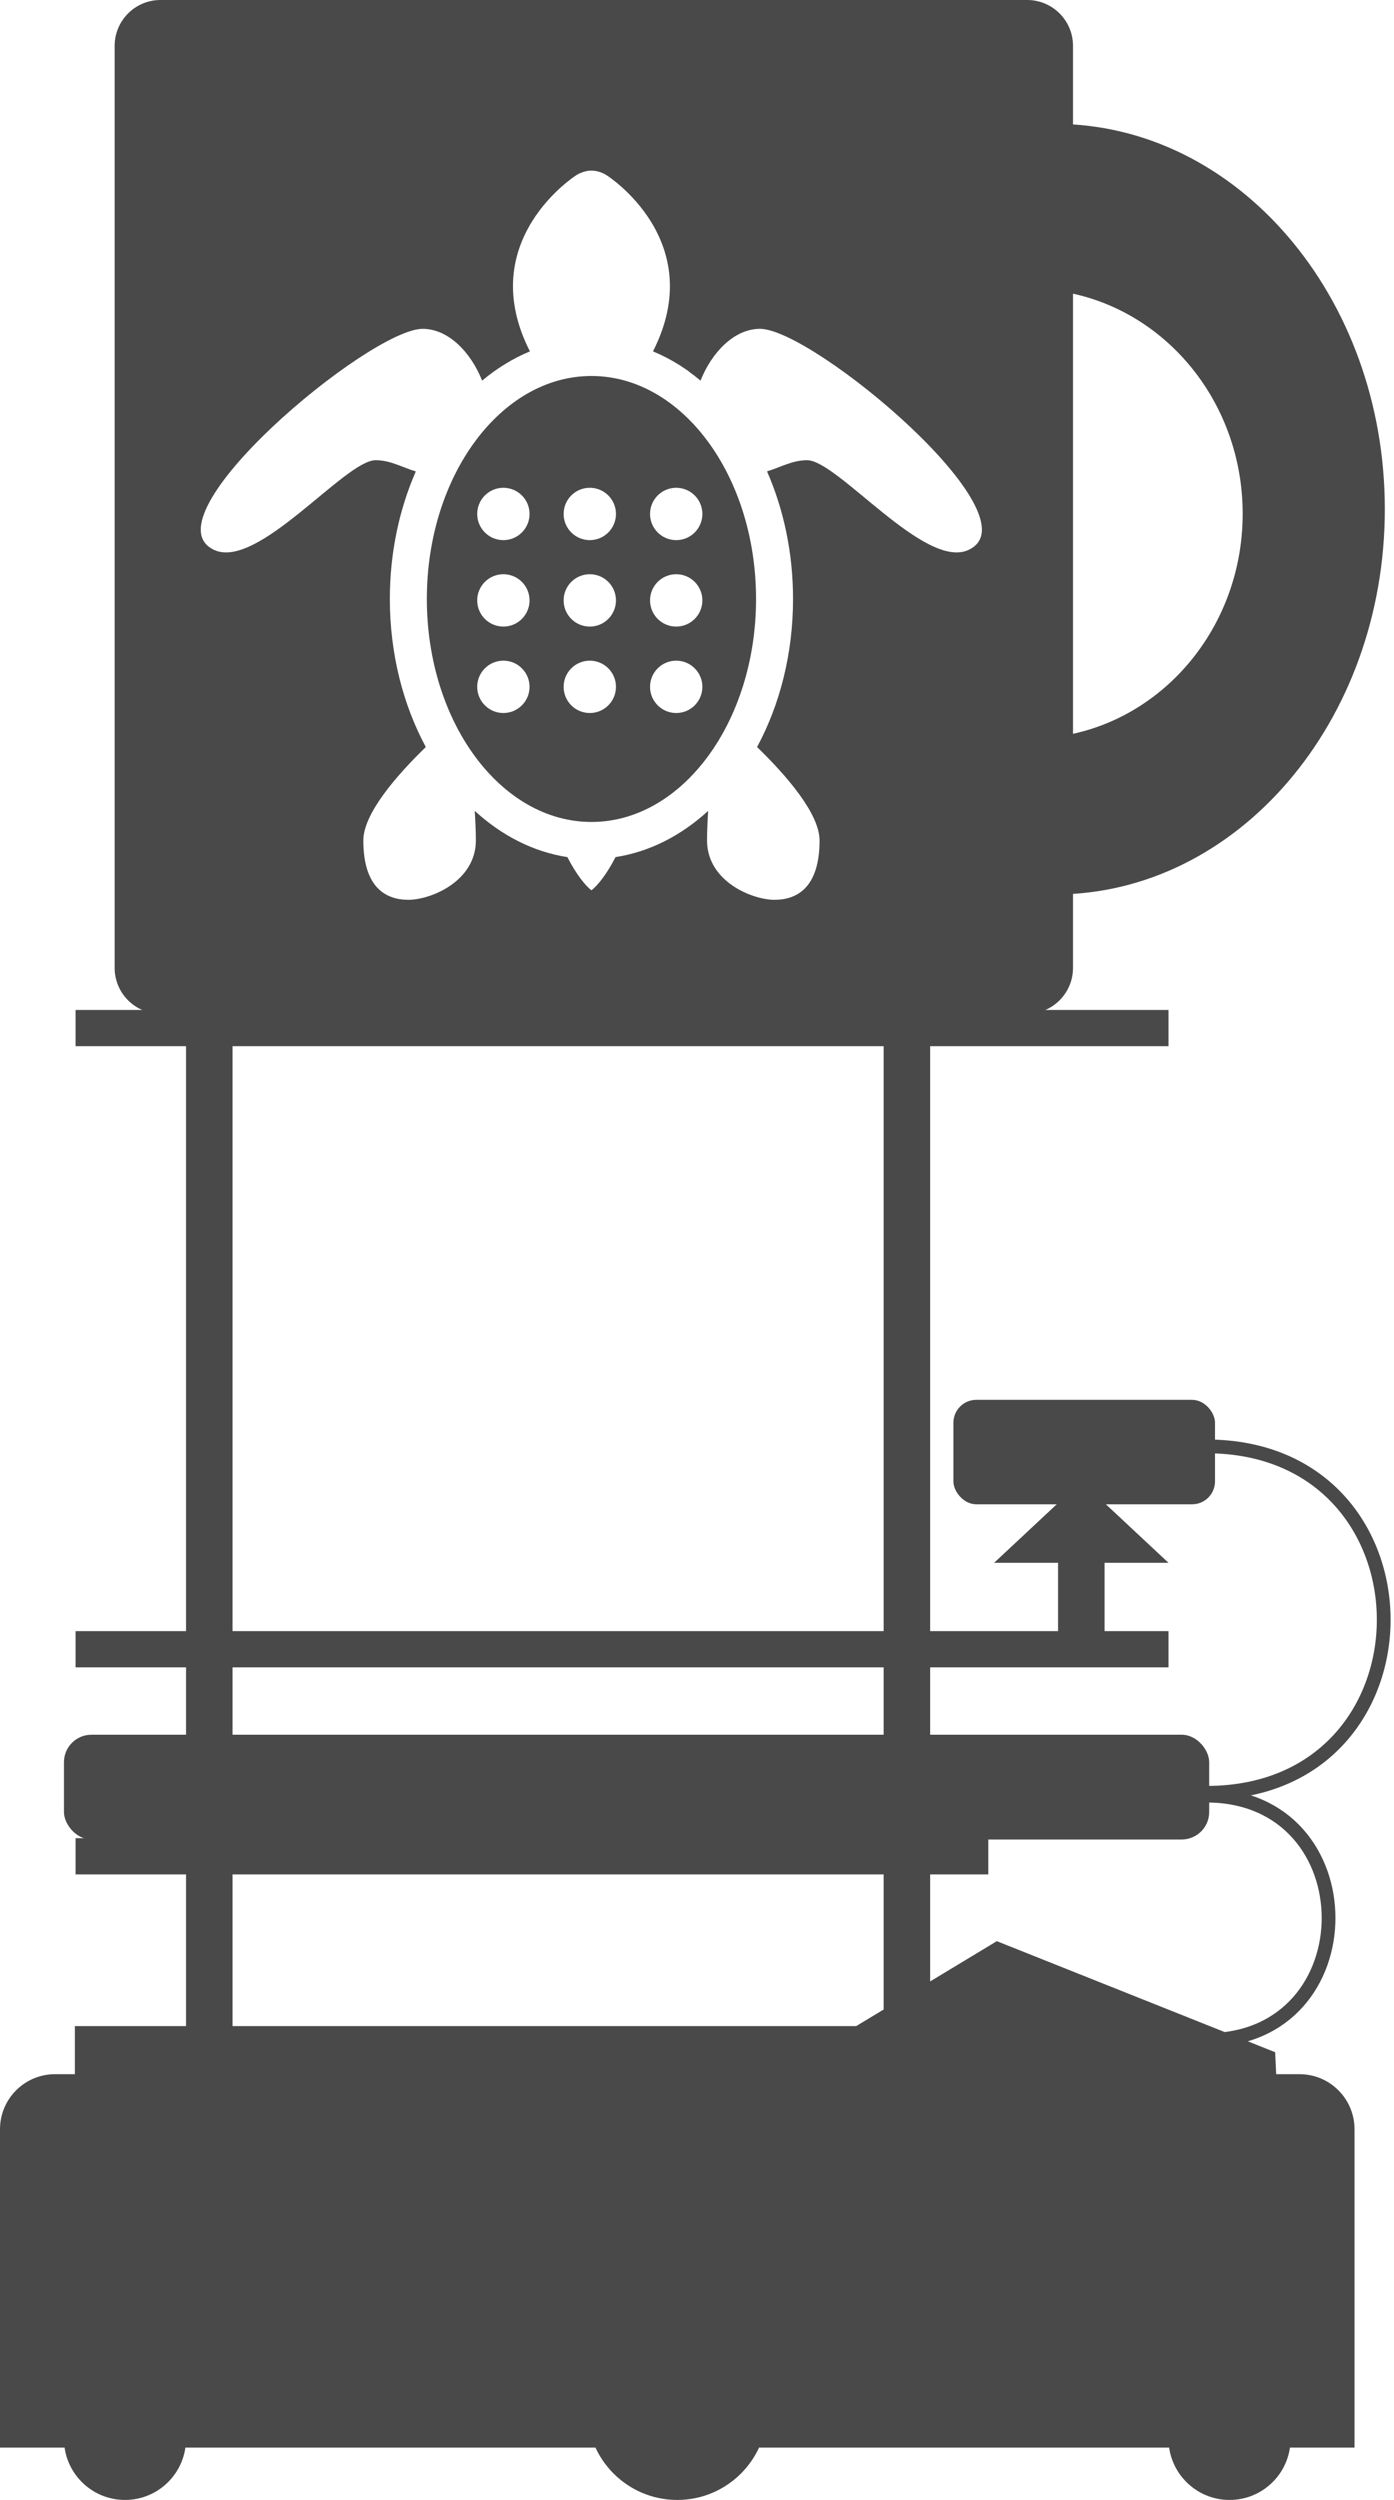 <?xml version="1.0" encoding="UTF-8" standalone="no"?>
<svg width="304px" height="545px" viewBox="0 0 304 545" version="1.1" xmlns="http://www.w3.org/2000/svg" xmlns:xlink="http://www.w3.org/1999/xlink" xmlns:sketch="http://www.bohemiancoding.com/sketch/ns">
    <!-- Generator: Sketch 3.2.2 (9983) - http://www.bohemiancoding.com/sketch -->
    <title>TurtleBotIcon</title>
    <desc>Created with Sketch.</desc>
    <defs></defs>
    <g id="Page-1" stroke="none" stroke-width="1" fill="none" fill-rule="evenodd" sketch:type="MSPage">
        <g id="TurtleBotIcon" sketch:type="MSLayerGroup">
            <path d="M147.697,545 C158.549,545 167.347,536.194 167.347,525.331 C156.335,529.577 158.549,528.41 147.697,528.41 C136.844,528.41 137.805,528.41 128.046,525.331 C128.046,536.194 136.844,545 147.697,545 Z" id="Oval-5" fill="#494949" sketch:type="MSShapeGroup"></path>
            <rect id="Rectangle-9" fill="#494949" sketch:type="MSShapeGroup" x="16.481" y="400.732" width="199.042" height="7.899"></rect>
            <rect id="Rectangle-10" fill="#494949" sketch:type="MSShapeGroup" x="16.481" y="355.592" width="238.343" height="7.899"></rect>
            <rect id="Rectangle-11" fill="#494949" sketch:type="MSShapeGroup" x="16.481" y="220.174" width="238.343" height="7.899"></rect>
            <rect id="Rectangle-12" fill="#494949" sketch:type="MSShapeGroup" x="40.569" y="210.639" width="10.142" height="270.215" rx="5"></rect>
            <rect id="Rectangle-13" fill="#494949" sketch:type="MSShapeGroup" x="192.703" y="210.639" width="10.142" height="260.2" rx="5"></rect>
            <rect id="Rectangle-14" fill="#494949" sketch:type="MSShapeGroup" x="230.736" y="321.231" width="10.142" height="39.497"></rect>
            <ellipse id="Oval-6" fill="#494949" sketch:type="MSShapeGroup" cx="27.257" cy="531.676" rx="13.312" ry="13.324"></ellipse>
            <ellipse id="Oval-7" fill="#494949" sketch:type="MSShapeGroup" cx="268.136" cy="531.676" rx="13.312" ry="13.324"></ellipse>
            <rect id="Rectangle-15" fill="#494949" sketch:type="MSShapeGroup" x="13.946" y="378.177" width="249.753" height="22.841" rx="6"></rect>
            <rect id="Rectangle-16" fill="#494949" sketch:type="MSShapeGroup" x="207.916" y="305.17" width="57.05" height="22.774" rx="5"></rect>
            <polygon id="Triangle-1" fill="#494949" sketch:type="MSShapeGroup" points="235.808 322.936 254.824 340.701 216.791 340.701 "></polygon>
            <path d="M263.109,315.317 C314.581,315.317 314.697,390.843 263.109,390.843" id="Path-101" stroke="#494949" stroke-width="3" sketch:type="MSShapeGroup"></path>
            <path d="M263.109,391.453 C298.567,391.453 298.647,444.749 263.109,444.749" id="Path-102" stroke="#494949" stroke-width="3" sketch:type="MSShapeGroup"></path>
            <path d="M295.393,507.181 L295.393,533.58 L0,533.58 L0,507.181 L0,464.187 C0,457.557 5.379,452.182 11.992,452.182 L16.328,452.182 L16.328,441.7 L186.713,441.7 L217.383,423.182 L278.081,447.391 L278.308,452.182 L283.402,452.182 C290.024,452.182 295.393,457.558 295.393,464.187 L295.393,507.181 Z" id="Rectangle-1" fill="#494949" sketch:type="MSShapeGroup"></path>
            <g id="icon-3" transform="translate(25, 0)" fill="#494949" sketch:type="MSShapeGroup">
                <g id="Path-+-Oval-4" transform="translate(177, 27)">
                    <path d="M3.68,40.179 C-0.906,32.727 -0.952,28.301 13.732,24.918 C18.269,23.873 23.201,0 28,0 C67.765,0 100,37.608 100,84 C100,130.392 67.765,168 28,168 C23.268,168 23.043,161.214 18.566,160.197 C0.423,156.078 3.246,146.55 9.519,132.065 C13.639,133.325 17.995,134 22.5,134 C48.181,134 69,112.062 69,85 C69,57.938 48.181,36 22.5,36 C15.801,36 9.434,37.493 3.68,40.179 Z" id="Path"></path>
                </g>
                <path d="M0,9.998 C0,4.476 4.486,-7.10542736e-14 9.993,-7.10542736e-14 L199.007,-7.10542736e-14 C204.526,-7.10542736e-14 209,4.477 209,9.998 L209,211.002 C209,216.524 204.514,221 199.007,221 L9.993,221 C4.474,221 0,216.523 0,211.002 L0,9.998 Z M103.981,37.195 C105.845,37.195 107.326,38.226 107.326,38.226 C107.326,38.226 129.702,52.426 117.399,76.604 C120.115,77.728 122.713,79.182 125.171,80.932 L125.243,81.021 C126.103,81.639 126.946,82.29 127.772,82.98 C130.187,76.876 135.086,71.687 140.737,71.687 C152.338,71.687 201.414,112.731 186.246,119.871 C176.719,124.354 157.692,100.326 151,100.326 C147.786,100.326 145.189,101.885 142.271,102.759 C145.878,110.983 147.944,120.475 147.944,130.579 C147.944,142.562 145.041,153.688 140.098,162.856 C146.364,168.935 153.727,177.33 153.727,183.224 C153.727,193.485 148.819,196.162 143.909,196.162 C139.005,196.162 129.189,192.131 129.189,183.224 C129.189,181.418 129.282,179.182 129.428,176.774 C123.589,182.136 116.692,185.701 109.229,186.852 C107.364,190.51 105.308,193.09 103.981,194.091 C102.654,193.09 100.597,190.51 98.733,186.852 C91.27,185.702 84.373,182.134 78.532,176.772 C78.68,179.182 78.773,181.418 78.773,183.224 C78.773,192.131 68.958,196.162 64.051,196.162 C59.143,196.162 54.235,193.485 54.235,183.224 C54.235,177.33 61.596,168.933 67.862,162.854 C62.921,153.688 60.018,142.562 60.018,130.579 C60.018,120.48 62.08,110.992 65.683,102.772 C62.749,101.901 60.142,100.326 56.912,100.326 C50.218,100.326 31.192,124.354 21.666,119.871 C6.497,112.731 55.573,71.687 67.173,71.687 C72.823,71.687 77.725,76.876 80.139,82.98 C83.352,80.296 86.85,78.141 90.563,76.604 C78.259,52.426 100.633,38.226 100.633,38.226 C100.633,38.226 102.115,37.195 103.981,37.195 Z" id="Rectangle-1"></path>
                <path d="M103.981,81.966 C84.186,81.966 68.084,103.773 68.084,130.579 C68.084,157.384 84.186,179.192 103.981,179.192 C123.775,179.192 139.878,157.384 139.878,130.579 C139.878,103.773 123.775,81.966 103.981,81.966 Z M116.759,149.734 C116.759,146.584 119.314,144.029 122.466,144.029 C125.617,144.029 128.173,146.584 128.173,149.734 C128.173,152.885 125.617,155.441 122.466,155.441 C119.314,155.441 116.759,152.885 116.759,149.734 Z M97.915,149.734 C97.915,146.584 100.468,144.029 103.621,144.029 C106.773,144.029 109.327,146.584 109.327,149.734 C109.327,152.885 106.773,155.441 103.621,155.441 C100.468,155.441 97.915,152.885 97.915,149.734 Z M79.068,149.734 C79.068,146.584 81.624,144.029 84.775,144.029 C87.926,144.029 90.482,146.584 90.482,149.734 C90.482,152.885 87.926,155.441 84.775,155.441 C81.624,155.441 79.068,152.885 79.068,149.734 Z M122.465,125.183 C125.617,125.183 128.173,127.738 128.173,130.889 C128.173,134.041 125.617,136.597 122.465,136.597 C119.313,136.597 116.759,134.041 116.759,130.889 C116.759,127.738 119.313,125.183 122.465,125.183 Z M122.465,106.338 C125.617,106.338 128.173,108.893 128.173,112.045 C128.173,115.197 125.617,117.752 122.465,117.752 C119.313,117.752 116.759,115.197 116.759,112.045 C116.759,108.893 119.313,106.338 122.465,106.338 Z M103.621,125.183 C106.773,125.183 109.327,127.738 109.327,130.889 C109.327,134.041 106.773,136.597 103.621,136.597 C100.468,136.597 97.915,134.041 97.915,130.889 C97.915,127.738 100.468,125.183 103.621,125.183 Z M103.621,106.338 C106.773,106.338 109.327,108.893 109.327,112.045 C109.327,115.197 106.773,117.752 103.621,117.752 C100.468,117.752 97.915,115.197 97.915,112.045 C97.915,108.893 100.468,106.338 103.621,106.338 Z M84.775,125.183 C87.926,125.183 90.482,127.738 90.482,130.889 C90.482,134.041 87.926,136.597 84.775,136.597 C81.624,136.597 79.068,134.041 79.068,130.889 C79.068,127.738 81.624,125.183 84.775,125.183 Z M84.775,106.338 C87.926,106.338 90.482,108.893 90.482,112.045 C90.482,115.197 87.926,117.752 84.775,117.752 C81.624,117.752 79.068,115.197 79.068,112.045 C79.068,108.893 81.624,106.338 84.775,106.338 Z" id="path2897-path"></path>
            </g>
        </g>
    </g>
</svg>